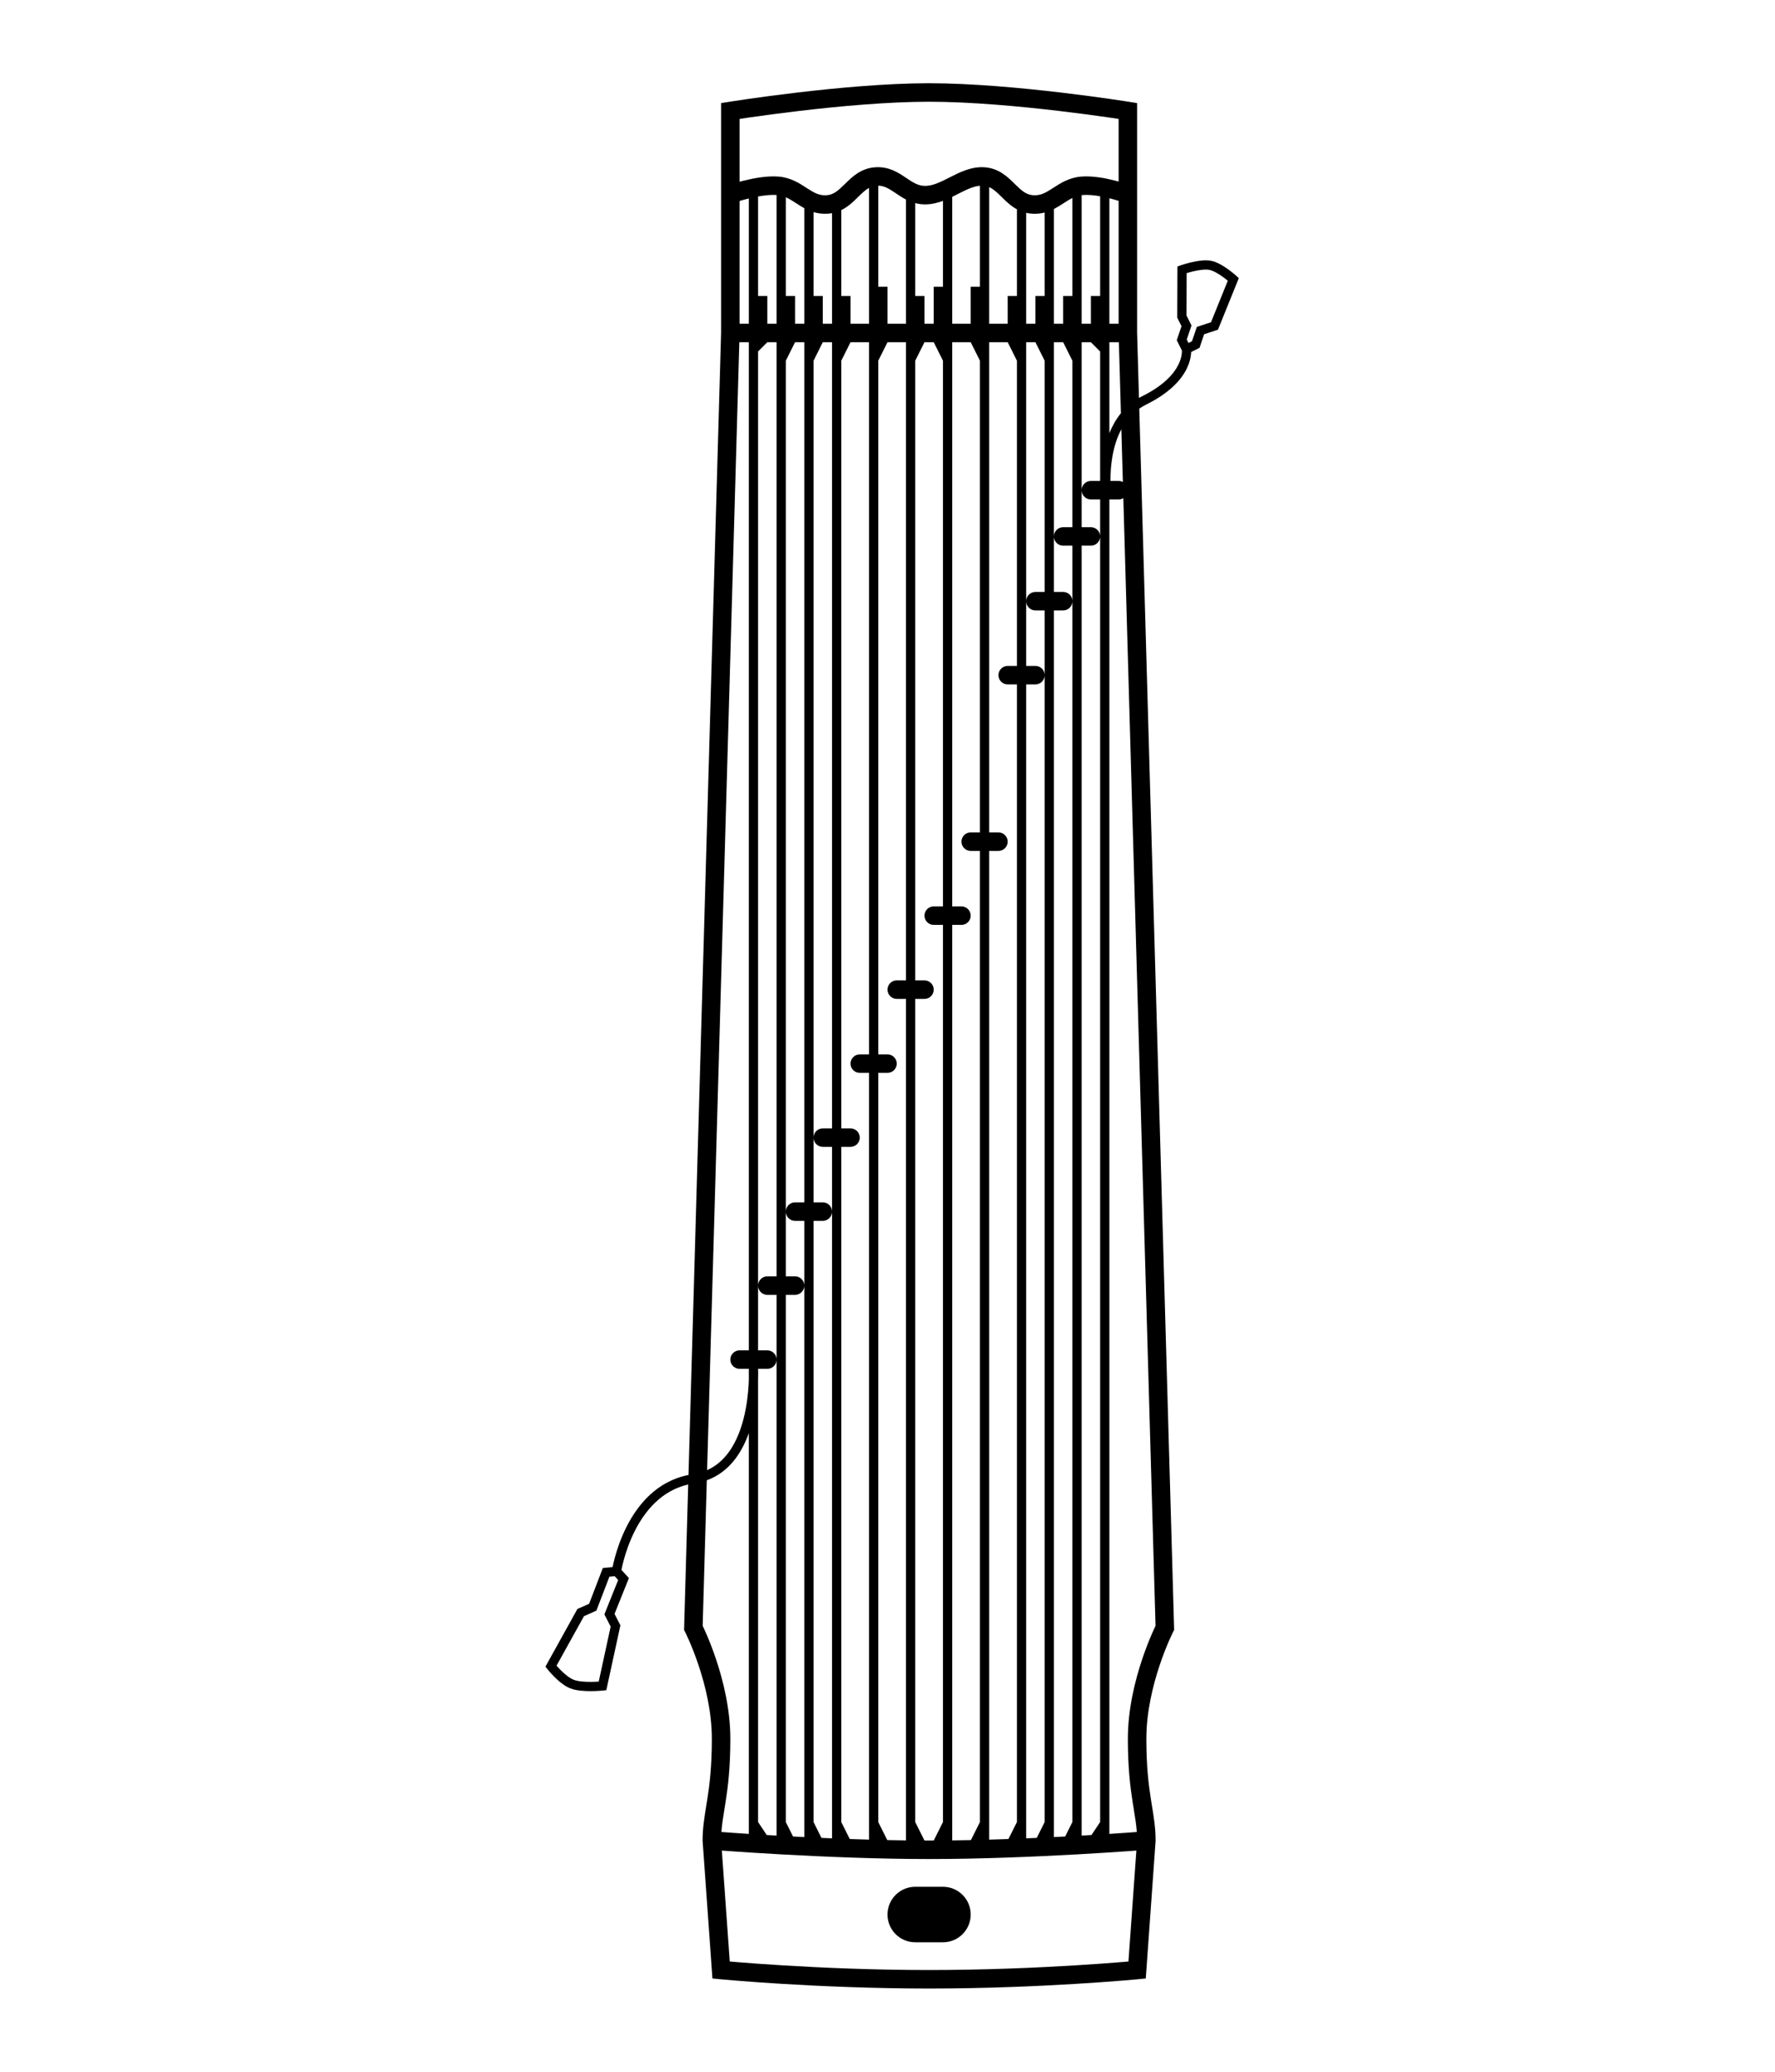 <svg width="192" height="224" viewBox="0 0 192 224" fill="none" xmlns="http://www.w3.org/2000/svg">
<path fill-rule="evenodd" clip-rule="evenodd" d="M100.5 9C95.901 9 90.48 9.506 86.228 10.007C84.098 10.258 82.253 10.509 80.941 10.698C80.284 10.792 79.76 10.87 79.4 10.926C79.22 10.953 79.081 10.975 78.987 10.99L78.879 11.007L78.851 11.011L78.844 11.012L78.842 11.013L78.841 11.013C78.841 11.013 78.841 11.013 79 12L78.841 11.013L78 11.148V12V21V35.986L74.472 159.475C71.041 160.152 68.983 162.699 67.791 165.039C67.167 166.266 66.768 167.457 66.525 168.34C66.404 168.782 66.321 169.149 66.268 169.406L66.262 169.435L65.514 169.508L65.207 169.538L65.096 169.826L63.724 173.401L62.61 173.897L62.457 173.965L62.376 174.111L59.161 179.906L59 180.196L59.204 180.456L59.598 180.148C59.204 180.456 59.204 180.456 59.204 180.457L59.204 180.457L59.205 180.457L59.206 180.459L59.209 180.463L59.221 180.478C59.231 180.49 59.245 180.508 59.264 180.531C59.301 180.576 59.355 180.641 59.422 180.719C59.556 180.875 59.748 181.087 59.976 181.314C60.418 181.754 61.053 182.304 61.708 182.556C62.356 182.805 63.262 182.85 63.947 182.846C64.301 182.844 64.619 182.828 64.848 182.813C64.962 182.805 65.055 182.797 65.12 182.792C65.153 182.789 65.178 182.786 65.196 182.785L65.216 182.783L65.222 182.782L65.224 182.782L65.224 182.782L65.224 182.782C65.225 182.782 65.225 182.782 65.211 182.655L65.225 182.782L65.584 182.744L65.661 182.391L67.07 175.906L67.108 175.731L67.026 175.572L66.473 174.496L67.911 170.915L68.028 170.623L67.816 170.391L67.221 169.741C67.229 169.701 67.238 169.656 67.248 169.607C67.297 169.368 67.375 169.023 67.49 168.605C67.72 167.767 68.097 166.643 68.682 165.493C69.78 163.337 71.57 161.161 74.442 160.503L74.001 175.971L73.993 176.227L74.109 176.455L74.11 176.455L74.11 176.455L74.11 176.456L74.115 176.466L74.137 176.51C74.157 176.551 74.187 176.612 74.226 176.694C74.304 176.857 74.416 177.1 74.552 177.412C74.824 178.036 75.188 178.934 75.552 180.019C76.284 182.199 77 185.084 77 188C77 191.003 76.756 192.943 76.512 194.51C76.471 194.776 76.428 195.035 76.387 195.289L76.387 195.29L76.387 195.291C76.186 196.525 76 197.663 76 199V199.036L76.003 199.071L77.003 213.071L77.063 213.914L77.905 213.995L77.905 213.995L77.907 213.996L77.913 213.996L77.936 213.998L78.028 214.007C78.108 214.014 78.227 214.025 78.382 214.039C78.692 214.067 79.148 214.106 79.733 214.153C80.902 214.247 82.586 214.373 84.649 214.498C88.774 214.749 94.42 215 100.5 215C106.58 215 112.226 214.749 116.351 214.498C118.414 214.373 120.098 214.247 121.268 214.153C121.852 214.106 122.308 214.067 122.618 214.039C122.774 214.025 122.892 214.014 122.973 214.007L123.064 213.998L123.087 213.996L123.094 213.996L123.095 213.995L123.096 213.995L123.937 213.914L123.998 213.071L124.998 199.071L125 199.036V199C125 197.663 124.815 196.525 124.613 195.291C124.572 195.036 124.53 194.776 124.488 194.51C124.244 192.943 124 191.003 124 188C124 185.084 124.716 182.199 125.448 180.019C125.812 178.934 126.176 178.036 126.448 177.412C126.584 177.1 126.697 176.857 126.774 176.694C126.794 176.651 126.812 176.614 126.828 176.583C126.842 176.554 126.853 176.53 126.863 176.51L126.885 176.466L126.89 176.456L126.891 176.455L126.891 176.455L126.891 176.455L127.007 176.227L127 175.971L123.234 44.183C123.469 44.019 123.721 43.87 123.991 43.736C126.6 42.444 127.832 40.988 128.398 39.798C128.679 39.206 128.789 38.693 128.827 38.319C128.837 38.223 128.842 38.136 128.844 38.06L129.565 37.703L129.75 37.611L129.816 37.415L130.247 36.141L131.525 35.72L131.745 35.648L131.832 35.433L133.87 30.396L134 30.075L133.745 29.84L133.717 29.87C133.745 29.84 133.745 29.84 133.745 29.84L133.745 29.84L133.744 29.84L133.743 29.838L133.739 29.835L133.725 29.822L133.701 29.801L133.674 29.776C133.629 29.737 133.566 29.682 133.487 29.616C133.329 29.483 133.106 29.303 132.846 29.117C132.348 28.758 131.641 28.317 130.982 28.193C130.327 28.07 129.478 28.216 128.855 28.362C128.531 28.438 128.243 28.521 128.035 28.584C127.932 28.616 127.848 28.643 127.789 28.662C127.76 28.672 127.737 28.68 127.721 28.685L127.702 28.692L127.697 28.693L127.696 28.694L127.695 28.694L127.695 28.694C127.695 28.694 127.695 28.694 127.861 29.166L127.695 28.694L127.362 28.811L127.361 29.164L127.341 34.22L127.341 34.338L127.393 34.444L127.802 35.27L127.357 36.585L127.291 36.781L127.383 36.967L127.843 37.895L127.843 37.911C127.846 37.977 127.846 38.082 127.832 38.218C127.805 38.489 127.722 38.89 127.495 39.368C127.043 40.319 125.994 41.628 123.548 42.84C123.429 42.898 123.314 42.959 123.201 43.023L123 35.986V21V12V11.148L122.159 11.013L122 12C122.159 11.013 122.159 11.013 122.159 11.013L122.158 11.013L122.156 11.012L122.149 11.011L122.121 11.007L122.014 10.99C121.919 10.975 121.78 10.953 121.6 10.926C121.24 10.87 120.716 10.792 120.06 10.698C118.747 10.509 116.902 10.258 114.772 10.007C110.521 9.506 105.099 9 100.5 9ZM121.028 37L121.248 44.679C120.709 45.343 120.304 46.08 120 46.832V37H121.028ZM120.329 49.35C120.153 50.35 120.112 51.287 120.118 52H121C121.166 52 121.322 52.04 121.46 52.112L121.297 46.411C120.8 47.341 120.502 48.364 120.329 49.35ZM76.456 160.047L76.007 175.782L76.032 175.835C76.118 176.016 76.24 176.279 76.386 176.613C76.676 177.281 77.062 178.233 77.448 179.382C78.216 181.669 79 184.784 79 188C79 191.129 78.744 193.175 78.488 194.818C78.442 195.114 78.397 195.392 78.354 195.657L78.354 195.657C78.21 196.544 78.089 197.29 78.033 198.076C78.347 198.099 78.732 198.127 79.181 198.159C79.705 198.195 80.316 198.237 81 198.282V154.948C80.233 157.088 78.871 159.178 76.456 160.047ZM82 149.239C82.01 148.932 82.012 148.671 82.011 148.467C82.01 148.313 82.007 148.191 82.004 148.107C82.003 148.065 82.002 148.033 82.001 148.01L82.001 148H83C83.545 148 83.989 147.563 84 147.021V198.465C83.634 198.444 83.279 198.423 82.935 198.403L82 197V198.345L82 198.345V149.239ZM81 149.222C80.995 149.367 80.988 149.523 80.979 149.689C80.923 150.704 80.777 152.06 80.417 153.441C79.819 155.74 78.672 157.979 76.487 158.954L79.972 37H81V136V146H80C79.448 146 79 146.448 79 147C79 147.552 79.448 148 80 148H81V149.222ZM80 19.649V12.857C80.326 12.808 80.738 12.747 81.225 12.677C82.525 12.491 84.352 12.242 86.462 11.993C90.691 11.494 96.02 11 100.5 11C104.98 11 110.309 11.495 114.538 11.993C116.648 12.242 118.476 12.491 119.775 12.677C120.262 12.747 120.675 12.808 121 12.857V19.632C120.858 19.592 120.708 19.552 120.551 19.512C119.544 19.256 118.171 18.995 116.949 19.093C115.645 19.199 114.701 19.812 113.985 20.277L113.984 20.277C113.932 20.311 113.882 20.344 113.833 20.375C113.071 20.866 112.536 21.156 111.776 21.11C111.007 21.064 110.523 20.632 109.76 19.882L109.701 19.823C109.002 19.135 108.031 18.177 106.462 18.083C105.054 17.998 103.799 18.636 102.819 19.133L102.789 19.148C101.703 19.7 100.903 20.099 100.079 20.099C99.317 20.099 98.785 19.753 97.979 19.21L97.96 19.198C97.198 18.685 96.173 17.994 94.705 18.083C93.135 18.177 92.165 19.135 91.466 19.823L91.406 19.882C90.644 20.632 90.16 21.064 89.391 21.11C88.631 21.156 88.096 20.866 87.334 20.375C87.284 20.343 87.234 20.311 87.182 20.277C86.466 19.812 85.522 19.199 84.218 19.093C82.999 18.995 81.585 19.256 80.542 19.51C80.352 19.556 80.17 19.603 80 19.649ZM120.058 21.451C120.418 21.542 120.74 21.636 121 21.718V35H120V21.436L120.058 21.451ZM119 21.221V32H118V35H117V21.098C117.036 21.094 117.073 21.09 117.111 21.087C117.68 21.041 118.345 21.105 119 21.221ZM119 57.986V54H118C117.448 54 117 53.552 117 53C117 52.448 117.448 52 118 52H119V38L118 37H117V57H118C118.548 57 118.993 57.44 119 57.986ZM120 198.282V54H121C121.186 54 121.361 53.949 121.51 53.86L124.993 175.782L124.968 175.835C124.882 176.016 124.76 176.279 124.615 176.613C124.324 177.281 123.938 178.233 123.552 179.382C122.784 181.669 122 184.784 122 188C122 191.129 122.256 193.175 122.512 194.818C122.558 195.114 122.603 195.392 122.646 195.657C122.79 196.544 122.911 197.29 122.967 198.076C122.654 198.099 122.268 198.127 121.819 198.159C121.295 198.195 120.684 198.237 120 198.282ZM119 58.014C118.993 58.56 118.548 59 118 59H117V198.465C117.366 198.444 117.721 198.423 118.065 198.403L119 197V58.014ZM116 59V64.977C115.988 64.435 115.545 64 115 64H114V37H115L116 38.999V57H115C114.448 57 114 57.448 114 58C114 58.552 114.448 59 115 59H116ZM116 21.407C115.682 21.564 115.362 21.769 114.992 22.008L114.992 22.008L114.992 22.008L114.915 22.057C114.641 22.234 114.339 22.425 114 22.596V35H115V32H116V21.407ZM114 198.626V66H115C115.545 66 115.988 65.565 116 65.023V197L115.218 198.563C114.821 198.584 114.414 198.605 114 198.626ZM112 64H113V39L112 37H111V70V72H112C112.546 72 112.99 72.437 113 72.981V66H112C111.448 66 111 65.552 111 65C111 64.448 111.448 64 112 64ZM113 22.979V32H112V35H111V23.012C111.206 23.06 111.425 23.092 111.656 23.106C112.152 23.136 112.597 23.083 113 22.979ZM113 73.019V197L112.144 198.713C111.767 198.73 111.385 198.746 111 198.762V74H112C112.546 74 112.99 73.563 113 73.019ZM110 74V197L109.082 198.835C108.396 198.859 107.7 198.882 107 198.902V92H108C108.552 92 109 91.552 109 91C109 90.448 108.552 90 108 90H107V86V37H109L110 39V70V72H109C108.448 72 108 72.448 108 73C108 73.552 108.448 74 109 74H110ZM110 22.63C109.334 22.27 108.828 21.771 108.417 21.366L108.358 21.307C107.835 20.793 107.443 20.428 107 20.235V35H109V32H110V22.63ZM106 86V90H105C104.448 90 104 90.448 104 91C104 91.552 104.448 92 105 92H106V197L105.025 198.95C104.351 198.964 103.675 198.976 103 198.984V100H104C104.552 100 105 99.552 105 99C105 98.448 104.552 98 104 98H103V93.156V37H105L106 38.999V86ZM106 20.083V31H105V35H103V21.282C103.19 21.189 103.373 21.096 103.547 21.007L103.695 20.932C104.61 20.467 105.317 20.138 106 20.083ZM102 100V197L101 198.999C100.833 199 100.667 199 100.5 199C100.334 199 100.167 199 100 198.999L99 197L99 198.994V108H100C100.552 108 101 107.552 101 107C101 106.448 100.552 106 100 106H99V99.5V37H99V39L100 37H101L102 39V93.156V98H101C100.448 98 100 98.448 100 99C100 99.552 100.448 100 101 100H102ZM102 21.718C101.405 21.939 100.759 22.099 100.079 22.099C99.689 22.099 99.33 22.047 99 21.961V35H99V32H100V35H101V31H102V21.718ZM98 99.5V106H97C96.448 106 96 106.448 96 107C96 107.552 96.448 108 97 108H98V198.984C97.325 198.976 96.649 198.964 95.975 198.95L95 197V198.928H95V116H96C96.552 116 97 115.552 97 115C97 114.448 96.552 114 96 114H95V106.5V37H95V39L96 37H98V99.5ZM98 21.573V35H96V31H95V35H95V20.075C95.646 20.086 96.141 20.384 96.862 20.869L96.956 20.933C97.257 21.136 97.602 21.369 98 21.573ZM94 116V198.901C93.299 198.882 92.604 198.859 91.918 198.835L91 197V198.801H91V124H92C92.552 124 93 123.552 93 123C93 122.448 92.552 122 92 122H91V113.928V37H91V39L92 37H94V106.5V114H93C92.448 114 92 114.448 92 115C92 115.552 92.448 116 93 116H94ZM94 20.317C93.622 20.523 93.266 20.858 92.809 21.307L92.75 21.366C92.305 21.804 91.75 22.352 91 22.716V35H91V32H92V35H94V20.317ZM90 113.928V122H89C88.448 122 88 122.448 88 123C88 123.552 88.448 124 89 124H90V130.983C89.991 130.439 89.547 130 89 130H88V120.991V37H88V39L89 37H90V113.928ZM90 23.047V35H89V32H88V35H88V22.933C88.445 23.066 88.945 23.14 89.511 23.106C89.681 23.096 89.844 23.076 90 23.047ZM90 131.017C89.991 131.561 89.547 132 89 132H88V198.674H88V197L88.856 198.713C89.233 198.73 89.615 198.746 90 198.762V131.017ZM87 132V138.983C86.991 138.439 86.547 138 86 138H85V128.203V37H85V39L86 37H87V120.991V130H86C85.448 130 85 130.448 85 131C85 131.552 85.448 132 86 132H87ZM87 22.509C86.728 22.362 86.48 22.204 86.251 22.057L86.175 22.008L86.175 22.008C85.74 21.727 85.375 21.492 85 21.328V35H85V32H86V35H87V22.509ZM84 146.979V140H83C82.448 140 82 139.552 82 139C82 138.448 82.448 138 83 138H84V128.203V37H83L82 38V37H82V136V146H83C83.545 146 83.989 146.437 84 146.979ZM86 140H85V198.521L85 198.521V197L85.782 198.563C86.179 198.584 86.586 198.605 87 198.626V139.017C86.991 139.561 86.547 140 86 140ZM84 21.083V35H83V32H82V35H82V21.243C82.698 21.117 83.406 21.043 84 21.083ZM81 21.457C80.618 21.55 80.275 21.646 80 21.729V35H81V21.457ZM122.653 200.104L122.92 200.085L122.063 212.08C121.801 212.102 121.481 212.129 121.107 212.159C119.949 212.253 118.278 212.377 116.23 212.502C112.132 212.751 106.528 213 100.5 213C94.472 213 88.868 212.751 84.77 212.502C82.722 212.377 81.051 212.253 79.893 212.159C79.519 212.129 79.199 212.102 78.937 212.08L78.08 200.085C78.356 200.105 78.678 200.128 79.041 200.154C80.381 200.248 82.283 200.373 84.532 200.498C89.029 200.749 94.924 201 100.5 201C106.076 201 111.972 200.749 116.468 200.498C118.717 200.373 120.619 200.248 121.959 200.154C122.211 200.136 122.442 200.12 122.653 200.104ZM65.919 170.473L66.485 170.418L66.866 170.834L65.46 174.335L65.375 174.547L65.479 174.75L66.054 175.869L64.763 181.816C64.55 181.83 64.261 181.844 63.941 181.846C63.259 181.85 62.523 181.797 62.067 181.622C61.619 181.45 61.108 181.03 60.681 180.605C60.488 180.413 60.322 180.23 60.201 180.091L63.169 174.742L64.32 174.23L64.509 174.146L64.583 173.952L65.919 170.473ZM128.558 37.086L128.935 36.899L129.379 35.584L129.459 35.347L129.697 35.269L130.992 34.843L132.809 30.352C132.667 30.235 132.478 30.084 132.262 29.928C131.773 29.576 131.221 29.256 130.797 29.176C130.369 29.096 129.704 29.19 129.083 29.336C128.802 29.402 128.548 29.473 128.359 29.531L128.342 34.106L128.79 35.011L128.882 35.197L128.815 35.393L128.371 36.709L128.558 37.086ZM99 204C97.343 204 96 205.343 96 207C96 208.657 97.343 210 99 210H102C103.657 210 105 208.657 105 207C105 205.343 103.657 204 102 204H99Z" fill="black"/>
</svg>
